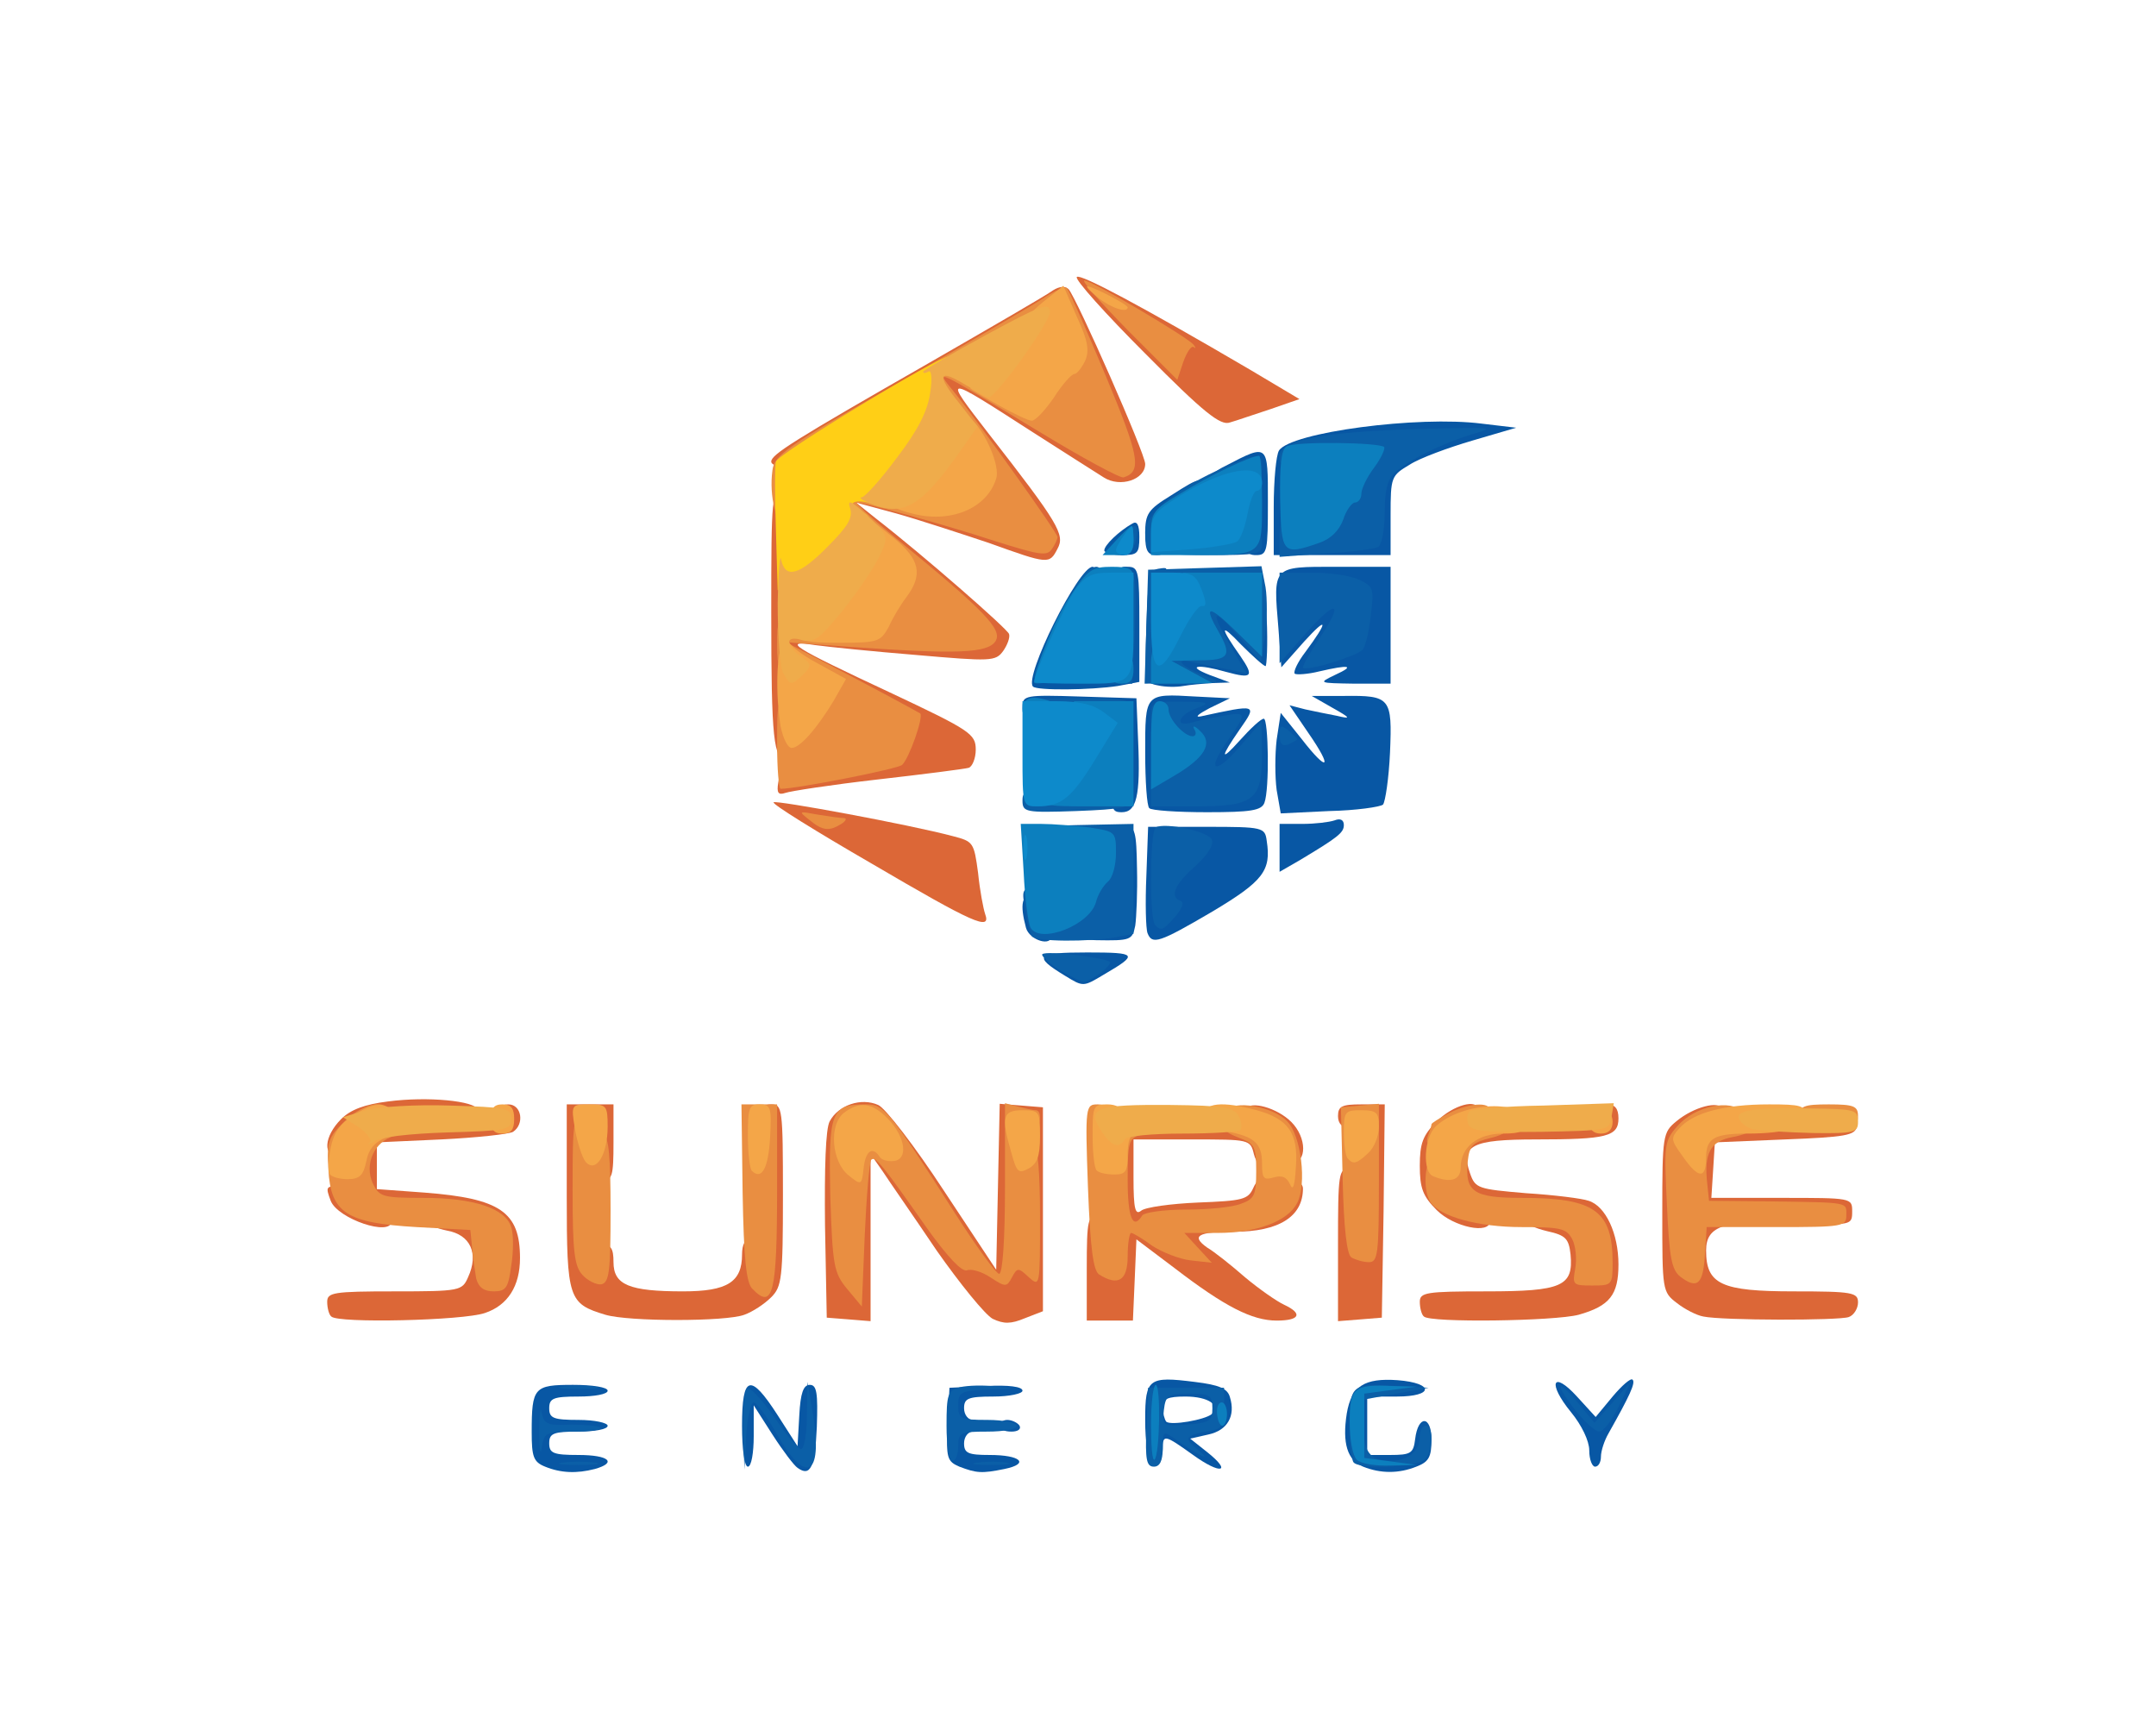 <svg width="369" height="293" viewBox="0 0 369 293" fill="none" xmlns="http://www.w3.org/2000/svg">
<path d="M93.3 251C91.3 250.2 91 249.3 91 245.1C91 237.4 91.4 237 98.1 237C101.4 237 104 237.4 104 238C104 238.6 101.8 239 99 239C94.7 239 94 239.3 94 241C94 242.7 94.7 243 99 243C101.8 243 104 243.5 104 244C104 244.6 101.8 245 99 245C94.7 245 94 245.3 94 247C94 248.7 94.7 249 99 249C104.2 249 105.7 250.3 101.8 251.4C98.7 252.2 96 252.1 93.3 251Z" fill="#0857A4"/>
<path d="M136.5 251.2C135.9 250.8 134 248.3 132.2 245.5L129 240.5V245.8C129 248.6 128.6 251 128 251C127.4 251 127 248 127 244C127 235.3 128.4 234.9 133.1 242.2L136.5 247.5L136.8 242.2C137 238.4 137.5 237 138.6 237C139.8 237 140 238.4 139.8 244.2C139.5 251.1 138.7 252.8 136.5 251.2Z" fill="#0857A4"/>
<path d="M164.2 251C162.1 250.1 161.9 249.5 162.2 243.8L162.5 237.5L168.8 237.2C172.6 237 175 237.3 175 238C175 238.5 172.8 239 170 239C165.7 239 165 239.3 165 241C165 242.1 165.7 243 166.5 243C167.3 243 168 243.5 168 244C168 244.6 167.3 245 166.5 245C165.7 245 165 245.9 165 247C165 248.7 165.7 249 169.4 249C174.7 249 176.3 250.5 171.9 251.4C168 252.2 167.1 252.1 164.2 251Z" fill="#0857A4"/>
<path d="M204.2 249C199.3 245.5 199 245.4 199 248C199 249.3 198.5 249.8 197.5 249.4C196.4 248.9 196 247.2 196 242.9C196 235.9 196.6 235.5 204.5 236.5C208.6 237 210.1 237.6 210.5 239.1C211.5 242.3 210.1 244.8 206.8 245.5L203.7 246.2L206.6 248.5C211 252 208.9 252.4 204.2 249ZM207.4 242C209 240.5 206.8 239 202.9 239C199.8 239 199 239.4 199 240.8C199 241.8 199.3 242.9 199.6 243.3C200.4 244 206.2 243 207.4 242Z" fill="#0857A4"/>
<path d="M233.3 251C230.6 249.9 229.7 247 230.5 241.9C231.3 237.2 233.5 235.8 239.2 236.2C245.5 236.7 245.4 239 239.1 239H234V244V249H237.9C241.5 249 241.9 248.7 242.2 246.3C242.7 242.1 245 242.2 245 246.4C245 249.4 244.5 250.2 242.4 251C239.4 252.2 236.3 252.2 233.3 251Z" fill="#0857A4"/>
<path d="M272 248.2C272 246.6 270.7 243.9 268.9 241.7C264.8 236.7 265.7 234.4 269.9 239L273.1 242.5L276 239C277.6 237.1 279.1 235.8 279.4 236.1C280 236.6 278.9 238.9 275.3 245.3C274.6 246.5 274 248.3 274 249.3C274 250.2 273.6 251 273 251C272.5 251 272 249.8 272 248.2Z" fill="#0857A4"/>
<path d="M171 244C171 243.5 171.6 243 172.4 243C173.2 243 174.2 243.5 174.5 244C174.8 244.6 174.2 245 173.1 245C171.9 245 171 244.6 171 244Z" fill="#0857A4"/>
<path d="M182.3 167C176.7 163.6 177.3 163 186.1 163C194.7 163 194.9 163.3 188.9 166.8C185.4 168.9 185.4 168.9 182.3 167Z" fill="#0857A4"/>
<path d="M175.6 158.8C174.5 154.7 174.9 153 176.9 153C178.5 153 180 156.3 180 160.1C180 162.1 176.2 160.9 175.6 158.8Z" fill="#0857A4"/>
<path d="M184.3 160.3C185.8 160.1 187 159.2 187 158.4C187 157.6 187.9 157 189.1 157C191 157 191.1 156.5 190.8 149C190.5 141.4 190.6 140.9 192.5 141.2C194.3 141.5 194.5 142.3 194.6 148.7C194.7 152.6 194.5 157 194.3 158.4C193.8 160.9 193.5 161 187.6 160.9C184.3 160.8 182.7 160.5 184.3 160.3Z" fill="#0857A4"/>
<path d="M196.4 159.7C196.1 158.9 196 154.5 196.2 149.9L196.5 141.5H206.5C216.2 141.5 216.5 141.6 216.8 143.9C217.6 149 216.2 150.8 207.5 156C198.3 161.4 197.2 161.7 196.4 159.7Z" fill="#0857A4"/>
<path d="M219 145.1V141H222.9C225.1 141 227.5 140.7 228.4 140.4C229.4 140 230 140.3 230 141.2C230 142.5 229 143.3 222.3 147.3L219 149.2V145.1Z" fill="#0857A4"/>
<path d="M190.7 132.6C191 129.1 191 125 190.6 123.6C190 121.2 189.6 121 184.5 121C181.5 121 179 121.5 179 122C179 122.6 178.1 123 177 123C175.7 123 175 122.3 175 121C175 119 175.5 118.9 184.8 119.2L194.5 119.5L194.8 127C195.2 136.3 194.5 139 192 139C190.2 139 190.1 138.5 190.7 132.6Z" fill="#0857A4"/>
<path d="M196.7 138.3C196.3 138 196 133.7 196 128.8C196 118.6 195.9 118.7 204.6 119.2L210.5 119.5L207 121.2C205.1 122.2 204.4 122.8 205.5 122.6C215.2 120.5 215.2 120.5 212.2 124.8C208.8 129.7 208.8 130.5 212.2 126.7C214 124.7 215.8 123 216.3 123C217.1 123 217.3 135.1 216.4 137.4C215.9 138.7 214.1 139 206.6 139C201.5 139 197 138.7 196.7 138.3ZM205 131C205 127.4 204.8 127 202.5 127C200.3 127 200 127.4 200 131C200 134.6 200.3 135 202.5 135C204.8 135 205 134.6 205 131Z" fill="#0857A4"/>
<path d="M218.5 135.2C218.2 133 218.2 129.1 218.5 126.6L219.2 122L222.8 126.5C227.3 132.3 228.2 131.6 223.9 125.4L220.7 120.7L223.4 121.4C224.8 121.7 227.2 122.2 228.8 122.5C231.3 123.1 231.2 122.9 228 121.1L224.5 119.1H230C238 119 238.3 119.4 237.9 128.8C237.7 133.2 237.1 137.2 236.7 137.7C236.2 138.1 232.1 138.7 227.5 138.8L219.2 139.2L218.5 135.2Z" fill="#0857A4"/>
<path d="M176.8 117.5C175.2 115.9 184.6 97 187 97C187.5 97 188 98.4 188 100C188 101.7 187.6 103 187 103C186.5 103 186 103.7 186 104.5C186 105.3 185.3 106 184.5 106C183.7 106 183 106.8 183 107.8C183 108.7 182.7 110.5 182.4 111.8C181.8 113.8 182.1 114 186.4 114H191V105.5C191 97.7 191.2 97 193 97C194.9 97 195 97.7 195 106.9V116.7L191.3 117.4C186.7 118.1 177.5 118.2 176.8 117.5Z" fill="#0857A4"/>
<path d="M198.2 117.3C196 116.9 195.9 116.6 196.2 107.2C196.5 98.4 196.7 97.5 198.5 97.3C199.6 97.1 199.9 97.3 199.3 97.6C198.4 98 198 100.7 198.1 106.3C198.2 110.8 198.5 113.5 198.7 112.3C199 110.5 199.8 110 202.1 110C204.8 110 205 109.8 205 106C205 102.2 205.1 102 208.2 102C209.9 102 212.2 102.7 213.2 103.7C214.3 104.6 215 104.8 215 104.2C215 103.5 214.6 103 214 103C213.5 103 213 101.6 213 99.9C213 97.5 213.4 96.9 214.8 97.2C216.2 97.5 216.5 98.8 216.8 105.8C217 110.3 216.8 114 216.6 114C216.3 114 214.4 112.3 212.4 110.3C208.8 106.5 208.7 107.2 212.3 112.3C214.7 115.8 214.3 116.2 209.9 115C205 113.6 202.9 113.9 207 115.5L210.5 116.8L207.5 116.9C205.9 117 203.6 117.2 202.5 117.4C201.4 117.6 199.5 117.6 198.2 117.3Z" fill="#0857A4"/>
<path d="M228.5 115.5C232 113.9 231 113.7 225.8 114.9C223.8 115.4 221.9 115.5 221.6 115.3C221.3 115 222.1 113.3 223.4 111.6C227.4 106.2 227.3 105.3 223.2 109.8L219.3 114.2L218.8 107.5C217.9 96.8 217.7 97 228.6 97H238V107V117H231.8C225.6 116.9 225.6 116.9 228.5 115.5Z" fill="#0857A4"/>
<path d="M189 94.2C189 93.3 191.5 90.9 193.8 89.6C194.6 89.1 195 89.8 195 91.9C195 94.7 194.7 95 192 95C190.4 95 189 94.6 189 94.2Z" fill="#0857A4"/>
<path d="M196 91.3C196 87.9 196.5 87.2 200.4 84.8C205.7 81.4 206 81.4 206 84.5C206 85.9 205.6 87 205 87C203.3 87 200 90.9 200 93C200 94.3 199.3 95 198 95C196.4 95 196 94.3 196 91.3Z" fill="#0857A4"/>
<path d="M213 89V83H210C206.3 83 206.1 81.5 209.8 79.7C217.1 75.9 217 75.9 217 85.9C217 94.3 216.9 95 215 95C213.2 95 213 94.3 213 89Z" fill="#0857A4"/>
<path d="M218 86.8C218 82.2 218.4 77.9 218.9 77.1C220.9 74 242.7 71.1 253.6 72.5L259.5 73.2L252 75.4C247.9 76.6 243 78.4 241.3 79.5C238.1 81.4 238 81.6 238 88.2V95H228H218V86.8ZM227 92.6C227 91.7 228.2 91 230.3 90.8C233.5 90.5 233.5 90.4 233.8 84.8C234 81.6 234.5 79 235 79C235.6 79 236 78.6 236 78C236 76.7 233.3 76.7 227 78.1L222 79.2V86.6C222 93.8 222.1 94 224.5 94C226 94 227 93.4 227 92.6Z" fill="#0857A4"/>
<path d="M96.3 250.3C97.8 250.1 100.2 250.1 101.8 250.3C103.3 250.5 102 250.7 99 250.7C96 250.7 94.7 250.5 96.3 250.3Z" fill="#0B5FA7"/>
<path d="M127.2 244.8C127.1 241.1 127.4 237.9 127.9 237.6C128.3 237.3 130.4 239.5 132.5 242.5C134.5 245.5 136.6 248 137.1 248C137.6 248 138.1 245.4 138.1 242.3L138.2 236.5L139.2 242.4C140.8 252.7 137.9 254.1 133 245.5C131.3 242.5 129.5 240 129 240C128.5 240 127.9 242.6 127.7 245.8L127.4 251.5L127.2 244.8Z" fill="#0B5FA7"/>
<path d="M167.3 250.3C168.8 250.1 171 250.1 172.3 250.3C173.5 250.5 172.3 250.7 169.5 250.7C166.8 250.7 165.7 250.5 167.3 250.3Z" fill="#0B5FA7"/>
<path d="M196.2 244.3L196.5 237.5H203H209.5V241C209.5 243.7 209.1 244.5 207.5 244.8C202.8 245.6 202.4 246 205 248.1C207.8 250.4 205 249 201.3 246.4C199.1 244.8 199 244.8 199 247.9C199 250 198.5 251 197.5 251C196.2 251 196 249.8 196.2 244.3ZM207.5 241C207.5 238.8 207.1 238.5 203.5 238.5C199.9 238.5 199.5 238.8 199.2 241.3C198.9 244 199 244.1 203.2 243.8C207 243.5 207.5 243.2 207.5 241Z" fill="#0B5FA7"/>
<path d="M231.7 250.3C231.3 250 231 247 231 243.8C231 237 231.3 236.7 239.1 237.2L244.5 237.5L239 238.5L233.5 239.5L233.4 243.5C233.2 248.3 234.4 250 237.9 250C241 250 243 248.4 243 245.8C243 244.8 243.5 244 244 244C245.4 244 245.3 248.3 243.8 249.8C242.5 251.1 232.8 251.5 231.7 250.3Z" fill="#0B5FA7"/>
<path d="M92.3 245C92.3 242 92.5 240.5 92.7 241.8C93.1 243.7 93.7 244 97.6 243.8C100 243.8 102.3 244 102.7 244.3C103 244.7 101 245 98.2 245C93.4 245 93.1 245.2 92.7 247.8C92.5 249.3 92.3 248 92.3 245Z" fill="#0B5FA7"/>
<path d="M162 244C162 238.6 162.2 238 164.3 237.4C165.6 237.1 168.4 237 170.6 237.3C174 237.6 173.8 237.7 169.3 237.8C164.4 238 164 238.2 164 240.5C164 242.8 164.3 243 169 243C171.8 243 174 243.5 174 244C174 244.6 171.8 245 169 245C164.3 245 164 245.2 164 247.5C164 248.9 163.6 250 163 250C162.4 250 162 247.3 162 244Z" fill="#0B5FA7"/>
<path d="M269.8 241.6C266.1 236.9 266.3 235.6 270 240L272.9 243.5L276 240L279.1 236.5L277 240.8C275.9 243.1 274.4 245 273.7 245C273.1 245 271.3 243.4 269.8 241.6Z" fill="#0B5FA7"/>
<path d="M96.3 237.3C97.8 237.1 100.2 237.1 101.8 237.3C103.3 237.5 102 237.7 99 237.7C96 237.7 94.7 237.5 96.3 237.3Z" fill="#0B5FA7"/>
<path d="M181.2 165.9C179.4 164.7 178.1 163.5 178.4 163.3C179.1 162.6 190 164 190 164.7C190 165.5 186.7 167.9 185.5 168C185 168 183 167 181.2 165.9Z" fill="#0B5FA7"/>
<path d="M176.6 160.2C176.4 159.8 175.9 157.8 175.5 155.7C174.8 152.4 175 152 176.9 152C178.3 152 179 152.6 179 154C179 155.7 179.3 155.8 181.5 154.8C182.9 154.2 184.3 152.6 184.6 151.4C184.9 150.1 185.8 148.6 186.6 147.9C188.8 146.1 188.2 145 185 145C183.1 145 182 144.5 182 143.6C182 142.6 180.7 142 178.3 141.7C176.2 141.5 178.9 141.3 184.3 141.2L194 141V150.4V159.8L190.9 160.4C186.5 161.2 177.2 161.2 176.6 160.2Z" fill="#0B5FA7"/>
<path d="M197.7 158.3C196.7 157.4 196.8 142.2 197.8 141.6C199.4 140.7 206.9 142.3 207.4 143.7C207.8 144.6 206.6 146.4 204.5 148.3C201 151.4 200.1 153.5 202.1 154.2C202.7 154.4 202.3 155.5 201.2 156.8C199.1 159.2 198.7 159.4 197.7 158.3Z" fill="#0B5FA7"/>
<path d="M175 137C175 135.1 175.6 135 184.6 135C193.2 135 194.1 135.2 193.8 136.8C193.5 138.2 192.1 138.5 184.2 138.8C175.5 139.1 175 139 175 137Z" fill="#0B5FA7"/>
<path d="M197 134C197 131.3 197.5 129.7 198.5 129.4C199.8 128.9 199.8 128.6 198.5 127.3C197.7 126.5 197 124.5 197 122.9C197 120.1 197.1 120 202.3 120.1C207 120.1 207.2 120.3 204.8 121.2C201.8 122.3 200.9 124.4 203.8 123.7C204.7 123.4 207.2 122.9 209.3 122.5C213.5 121.8 213.5 121.9 209.8 127.2C206.5 132 208 132.6 212 128L215.9 123.5L216 129.1C216 136.9 214.6 138 204.7 138H197V134Z" fill="#0B5FA7"/>
<path d="M219 125.8C219 124.1 219.2 124 220.5 125C221.3 125.7 222 126.4 222 126.5C222 126.7 221.3 127 220.5 127.4C219.5 127.8 219 127.3 219 125.8Z" fill="#0B5FA7"/>
<path d="M175.2 121.3C175.5 119.7 176.7 119.5 184.5 119.5C192.3 119.5 193.5 119.7 193.8 121.3C194.1 122.8 193.1 123 184.5 123C175.9 123 174.9 122.8 175.2 121.3Z" fill="#0B5FA7"/>
<path d="M177 115.9C177 114.2 179 111 180 111C180.6 111 181 112.1 181 113.5C181 115.9 181.3 116 187 116H193V110.5C193 107.5 192.6 105 192 105C191.5 105 191 103.2 191 101C191 98.3 191.4 97 192.4 97C194.3 97 194.6 99.1 194.2 108.8L193.8 117H185.4C180.1 117 177 116.6 177 115.9Z" fill="#0B5FA7"/>
<path d="M196.2 107.3L196.5 97.5L206.2 97.2L215.9 96.9L216.6 100.5C216.9 102.4 216.9 106.1 216.5 108.7L215.8 113.3L212 108.9C207.4 103.7 207 104.4 210.7 110.7L213.3 115.2L209.9 114.5C208 114.1 205.4 113.6 204 113.3C200.7 112.5 202.3 114.2 206.3 115.7C209.3 116.8 209.1 116.9 202.7 116.9L195.9 117L196.2 107.3ZM204.2 105.5C203.9 101.9 203.4 101 201.9 101C200.3 101 200 101.7 200 105.5C200 109.5 200.2 110 202.3 110C204.3 110 204.5 109.6 204.2 105.5ZM212.6 101.2C211.4 100.1 210.8 101.9 211.6 104.2L212.4 106.5L212.8 104.2C213 102.9 212.9 101.6 212.6 101.2Z" fill="#0B5FA7"/>
<path d="M223 114.2C223 113.8 224.3 111.5 226 109C230.1 102.8 228.7 102.5 223.4 108.5L219 113.5V105.8V98H224.5C227.5 98 231.1 98.5 232.6 99.2C235.1 100.4 235.2 100.7 234.6 105.4C234.3 108.1 233.7 110.7 233.2 111.2C232 112.4 223 115.1 223 114.2Z" fill="#0B5FA7"/>
<path d="M184.6 99.5C185.5 98.1 186.9 97 187.6 97C188.4 97 189 98 189 99.5C189 101.6 188.5 102 186 102C183 102 183 102 184.6 99.5Z" fill="#0B5FA7"/>
<path d="M191 93.6C191 92.2 193.8 89.4 194.5 90.2C194.7 90.4 194.7 91.6 194.3 92.8C193.7 95.2 191 95.9 191 93.6Z" fill="#0B5FA7"/>
<path d="M196.7 94.3C196.3 94 196 92.5 196 91C196 88 201.6 83.4 209.5 80C215.3 77.5 216 77.5 216 80C216 81.3 215.3 82 214 82C212.9 82 212 82.4 212 82.9C212 83.4 210.4 84.4 208.5 85.1C206.6 85.8 205 86.8 205 87.2C205 87.6 203.9 88 202.5 88C200.4 88 200 88.5 200 91C200 93.9 200.1 94 205 94C208.8 94 210 93.6 210 92.5C210 91.5 211 91 213 91C215.3 91 216 91.4 216 93C216 94.9 215.3 95 206.7 95C201.5 95 197 94.7 196.7 94.3Z" fill="#0B5FA7"/>
<path d="M219 92.1C219 89.4 219.3 88.9 221.3 89C225.2 89.4 225.8 89.1 226.9 86C227.4 84.4 228.4 83 228.9 83C229.5 83 230 82 230 80.9C230 78.9 229.7 78.8 224.5 79.4C219.5 80 219 79.8 219 78.1C219 75.3 226.4 73.9 243 73.4C255.5 73.1 256.2 73.1 252 74.3C246.8 75.9 241.3 78.6 238.8 80.8C237.5 81.9 237 83.8 237 87.6C237 90.5 236.5 93.2 235.9 93.6C235.3 93.9 231.3 94.5 226.9 94.7L219 95.3V92.1Z" fill="#0B5FA7"/>
<path d="M232.2 249.8C231.5 249.1 231 246.3 231 243.4C231 237.5 231.7 236.9 238.3 237.2L242.5 237.3L238 237.9L233.5 238.5V244V249.5L238 250.1L242.5 250.7L238 250.8C235.4 250.9 232.9 250.5 232.2 249.8Z" fill="#0C7FBE"/>
<path d="M197 243.7C197 240 197.4 237 197.8 237C198.7 237 198.5 248.9 197.6 249.8C197.2 250.1 197 247.3 197 243.7Z" fill="#0C7FBE"/>
<path d="M208.3 242C208.2 240.9 208.5 240 209.1 240C209.6 240 210 240.9 210 242C210 243.1 209.6 244 209.2 244C208.8 244 208.4 243.1 208.3 242Z" fill="#0C7FBE"/>
<path d="M176.4 158.8C176 158.1 175.4 153.8 175.2 149.3L174.7 141H178.2C180.2 141 183.8 141.3 186.4 141.6C190.9 142.3 191 142.3 191 146C191 148.1 190.4 150.3 189.6 150.9C188.8 151.6 187.9 153.1 187.6 154.3C186.6 158.3 178.1 161.6 176.4 158.8Z" fill="#0C7FBE"/>
<path d="M178 136C178 134.9 178.4 134 179 134C179.5 134 181.1 132.2 182.5 130C184.3 127.1 184.8 125.3 184.4 123L183.8 120H188.9H194V129V138H186C178.7 138 178 137.8 178 136Z" fill="#0C7FBE"/>
<path d="M197 127.5C197 121.5 197.3 120 198.5 120C199.3 120 200 120.6 200 121.4C200 123.1 202.7 126 204.1 126C204.7 126 204.8 125.4 204.4 124.8C204 124.1 204.5 124.2 205.4 125.1C207.7 127.2 206.2 129.7 200.9 132.8L197 135.1V127.5Z" fill="#0C7FBE"/>
<path d="M175 121.6C175 119.6 176.2 119 178.8 119.7C182.1 120.5 181.5 123 178 123C176.1 123 175 122.5 175 121.6Z" fill="#0C7FBE"/>
<path d="M177 116.8C177.1 114.3 180.8 105.4 183.3 101.8C186.2 97.5 186.9 97 190.3 97C193.3 97 194 97.4 194 99C194 100.6 193.3 101 190.5 101C187.7 101 187 101.4 187 102.9C187 104 186.6 105 186.1 105.2C185.7 105.4 184.4 108 183.3 111C181.8 115 180.7 116.6 179.1 116.8C178 117 177 117 177 116.8Z" fill="#0C7FBE"/>
<path d="M190 114.5C190 112.7 190.5 112 192 112C193.5 112 194 112.7 194 114.5C194 116.3 193.5 117 192 117C190.5 117 190 116.3 190 114.5Z" fill="#0C7FBE"/>
<path d="M197 113.3C197 111.3 198.2 107.1 199.8 103.9L202.5 98H209.3H216V105.2V112.4L211.5 108C206.9 103.5 205.9 103.5 208.5 108C210.9 112.2 210.4 113 205.3 113L200.5 113.1L204 115L207.5 116.9L202.3 117H197V113.3Z" fill="#0C7FBE"/>
<path d="M191 92.5C192.3 91.1 193.5 90 193.7 90C193.9 90 194 91.1 194 92.5C194 94.5 193.5 95 191.3 95H188.7L191 92.5Z" fill="#0C7FBE"/>
<path d="M197 91.2C197 87.7 197.4 87.2 202.3 84.3C207 81.4 214.1 78 215.5 78C215.8 78 216 81.5 216 85.9C216 95.1 216.2 95 204.3 95H197V91.2ZM208.1 90C209.1 89.4 210 88.1 210 87.1C210 85.4 209.7 85.3 207 86.3C205.4 86.9 204 87.8 204 88.2C204 88.6 203.3 89 202.5 89C201.7 89 201 89.5 201 90C201 91.3 205.6 91.3 208.1 90Z" fill="#0C7FBE"/>
<path d="M219.1 85.6C219 79.6 219.3 76.9 220.2 76.4C221.6 75.5 236 75.7 236.9 76.5C237.1 76.8 236.4 78.4 235.2 80C234 81.6 233 83.6 233 84.5C233 85.3 232.5 86 231.9 86C231.4 86 230.4 87.3 229.9 88.9C229.2 90.8 227.8 92.2 225.8 92.9C219.5 95.1 219.3 94.8 219.1 85.6Z" fill="#0C7FBE"/>
<path d="M175.2 145C175.2 143.1 175.4 142.3 175.7 143.3C175.9 144.2 175.9 145.8 175.7 146.8C175.4 147.7 175.2 146.9 175.2 145Z" fill="#0D8ACB"/>
<path d="M175 129V120H180.8C184.8 120 187.2 120.6 188.9 121.9L191.3 123.7L187.5 129.9C183.4 136.6 181.6 138 177.6 138C175 138 175 138 175 129Z" fill="#0D8ACB"/>
<path d="M177 116.7C177 115.3 182.3 103.4 184 101C185.8 98.5 186.8 98 190.1 98H194V105.9C194 117.2 194.2 117 184.9 117C180.6 117 177 116.9 177 116.7Z" fill="#0D8ACB"/>
<path d="M197 106V98H200.8C204.1 98 204.7 98.4 205.7 101C206.5 103.1 206.5 103.9 205.7 103.7C205.1 103.6 203.5 105.9 202.1 108.7C198.3 116.4 197 115.6 197 106Z" fill="#0D8ACB"/>
<path d="M191 94.2C191 93.7 191.7 92.5 192.5 91.4C193.9 89.6 193.9 89.6 194 92.3C194 94 193.5 95 192.5 95C191.7 95 191 94.6 191 94.2Z" fill="#0D8ACB"/>
<path d="M197 91.2C197 88.4 197.7 87.5 201.7 85C209.3 80.2 216 79 216 82.6C216 83.4 215.6 84 215.1 84C214.6 84 213.9 85.8 213.5 88C213.1 90.2 212.3 92.3 211.7 92.7C211 93.1 207.5 93.7 203.8 94L197 94.5V91.2Z" fill="#0D8ACB"/>
<path d="M169.9 225.7C168.6 225 164.3 219.7 160.3 214C156.4 208.2 152.2 202.2 151.1 200.5L149 197.5V211.8V226.1L145.3 225.8L141.5 225.5L141.2 209.7C141.1 199.8 141.3 193.2 142 191.9C143.5 189.1 147.4 187.8 150.3 189.1C151.5 189.6 156.6 196.2 161.5 203.7L170.5 217.3L170.8 203.1L171.1 188.9L174.8 189.2L178.5 189.5V206.9V224.4L175.4 225.6C173 226.6 171.8 226.6 169.9 225.7ZM147 197C147 196.5 147.9 196 149 196C151.3 196 151.5 195.4 149.8 193.6C147.9 191.6 145 192.9 145 195.6C145 196.9 145.5 198 146 198C146.6 198 147 197.6 147 197Z" fill="#DC6737"/>
<path d="M56.7 225.3C56.3 225 56 223.8 56 222.8C56 221.2 57 221 67.5 221C78.7 221 79.1 220.9 80.1 218.6C82 214.5 80.5 211.3 76.5 210.6C74.6 210.2 73 209.5 73 209C73 208.4 71.7 208 70 208C68.4 208 67 208.5 67 209C67 211.7 57.8 208.6 56.6 205.5C55.7 203.1 55.8 203 58 203C59.5 203 60 202.3 60 200.5C60 198.7 59.5 198 58 198C55.2 198 55.4 194.5 58.4 191.5C60 189.9 62.4 189 66.4 188.5C73.2 187.6 81.3 188.4 81.8 189.9C82.3 191.3 85 191.4 85 190C85 189.5 85.9 189 87 189C89.3 189 89.8 192.4 87.8 193.7C87.1 194.1 81.6 194.7 75.5 195L64.5 195.5V199.5V203.5L72.7 204.1C85.6 205.1 89 207.4 89 215.3C89 220.1 86.9 223.4 83 224.7C79.3 226 57.8 226.5 56.7 225.3Z" fill="#DC6737"/>
<path d="M103.6 225C97.3 223.1 97 222.3 97 204.8V189H101H105V195.5C105 201.3 104.8 202 103 202C101.2 202 101 202.7 101 207.5C101 212.3 101.2 213 103 213C104.6 213 105 213.7 105 216C105 219.9 107.7 221 116.9 221C124.5 221 127 219.4 127 214.7C127 213 127.5 212 128.5 212C129.7 212 130 210.1 130 200.5C130 189.7 130.1 189 132 189C133.9 189 134 189.7 134 204.5C134 218.8 133.8 220.2 132 222C130.8 223.2 128.8 224.5 127.4 225C124.3 226.2 107.6 226.2 103.6 225Z" fill="#DC6737"/>
<path d="M186 217C186 208.7 186.2 208 188 208C189.7 208 189.9 207.2 190.2 199.8L190.5 191.5L201.5 191.2C208.1 191 212.7 190.5 213.1 189.8C214 188.3 218.6 189.6 221 192C223.7 194.7 223.7 199 221.1 199C220 199 218.9 198.2 218.7 197.3C218.3 195.9 218.2 196.1 218.1 197.8C218 200.8 215.4 200.6 214.6 197.5C214 195 213.8 195 204 195H194V201.6C194 206.9 194.3 208 195.3 207.2C196 206.6 200.4 206 205 205.8C212.7 205.5 213.6 205.3 214.5 203.3C215.7 200.6 218 200.3 218.1 202.8C218.1 203.8 218.4 204 218.7 203.3C219.4 201.5 223 201.7 223 203.4C223 208.2 218.9 210.8 211.2 210.8C205 210.8 203.8 211.5 206.6 213.5C207.8 214.2 210.7 216.5 213.1 218.6C215.5 220.6 218.5 222.7 219.8 223.3C223 224.8 222.5 226 218.5 226C214.3 226 209.6 223.6 201 217L194.5 212.1L194.2 219.1L193.9 226H190H186V217Z" fill="#DC6737"/>
<path d="M229 213.1C229 200.7 229.1 200 231 200C232.6 200 233 199.3 233 196.5C233 193.7 232.6 193 231 193C229.7 193 229 192.3 229 191C229 189.3 229.7 189 233 189H237L236.8 207.3L236.5 225.5L232.8 225.8L229 226.1V213.1Z" fill="#DC6737"/>
<path d="M243.7 225.3C243.3 225 243 223.8 243 222.8C243 221.2 244 221 254.4 221C267.4 221 269.3 220.1 268.8 214.7C268.5 212 268 211.4 264.8 210.7C262.7 210.2 261 209.4 261 208.9C261 208.4 259.7 208 258 208C256.4 208 255 208.5 255 209C255 211.3 248.8 210 245.9 207.1C243.5 204.7 243 203.3 243 199.5C243 195.7 243.5 194.3 245.9 191.9C248.7 189.1 253 187.9 253 190C253 190.6 257 191 263 191C269 191 273 190.6 273 190C273 189.5 273.9 189 275 189C276.4 189 277 189.7 277 191.4C277 194.5 275 195 262.9 195C251.9 195 249.9 196 251.6 200.8C252.5 203.4 253 203.5 261.2 204.2C266 204.5 270.8 205.1 271.9 205.5C274.8 206.4 277 211.1 277 216.4C277 221.6 275.5 223.5 270.2 225C266.1 226.1 244.7 226.4 243.7 225.3Z" fill="#DC6737"/>
<path d="M291.5 225.3C290.4 225.1 288.4 224.1 287 223C284.5 221.1 284.5 220.8 284.5 207.5C284.5 194.3 284.6 193.8 286.9 191.9C289.9 189.4 294.3 188.3 294.8 189.8C295 190.6 298.8 191 306.7 191C317.1 191 318.1 191.2 317.8 192.8C317.5 194.3 315.9 194.6 305.5 195L293.5 195.5L293.2 200.3L292.9 205H304.9C316.9 205 317 205 317 207.3C317 209.7 316.9 209.7 307.3 209.3C295.2 208.7 292 209.7 292 214C292 219.8 294.6 221 307 221C317.1 221 318 221.2 318 222.9C318 223.9 317.3 225.1 316.4 225.4C314.7 226 294.8 226 291.5 225.3ZM288.7 200.8C288.5 199 288.3 200.2 288.3 203.5C288.3 206.8 288.5 208.3 288.7 206.8C288.9 205.3 288.9 202.6 288.7 200.8Z" fill="#DC6737"/>
<path d="M149.2 147.8C139.7 142.3 132.1 137.6 132.4 137.3C132.8 136.9 155.6 141.1 163.1 143.1C166.6 144 166.7 144.2 167.4 149.4C167.7 152.4 168.3 155.5 168.6 156.4C169.7 159.4 166.6 158 149.2 147.8Z" fill="#DC6737"/>
<path d="M133.2 133.9C133.5 131.8 134.3 131.4 142 130.2C155.8 127.9 156.4 125.8 145 120C140.6 117.8 136.8 116 136.5 116C136.2 116 136 119.2 136 123C136 128.3 135.7 130 134.6 130C132.4 130 132 126.6 132 104.8C132 84.7 132.1 84 134 84C135.9 84 136 84.7 136 95.4V106.7L146.3 107.4C151.9 107.8 158.8 108.3 161.5 108.6L166.5 109.2L161.8 105C159.1 102.7 157 100.2 157 99.5C157 98.7 156 98 154.8 97.8C153.5 97.6 152.1 96.5 151.5 95.3C151 94 149.7 93 148.7 93C147.7 93 146.7 92.3 146.4 91.5C146 90.7 145.2 90 144.4 90C143.5 90 143 88.8 143 86.4V82.7L148.8 83.3C153.7 83.8 167.4 87.3 173.5 89.6C175 90.2 174.6 89.2 171.7 85.3C169.7 82.5 168 79.8 168 79.2C168 78.7 167.3 78 166.5 77.6C165.7 77.3 165 76.2 165 75.1C165 74.1 164.1 73 163 72.7C161.9 72.4 160.7 71.4 160.3 70.3C159.9 69.3 159 67.9 158.3 67.2C157.2 66.1 157 66.1 157 67.3C157 68.9 154.9 70 151.9 70C150.9 70 150 70.6 150 71.4C150 72.9 147.9 74 144.9 74C143.9 74 143 74.7 143 75.5C143 76.4 142.1 77 140.5 77C138.9 77 138 77.6 138 78.5C138 79.5 137 80 135 80C133.4 80 132 79.6 132 79C132 77.8 135.6 75.5 159.2 62C169.8 55.9 179.3 50.4 180.2 49.7C181.3 49 182.3 48.9 182.9 49.5C184.3 51.1 196 77.6 196 79.4C196 82.1 191.7 83.5 188.9 81.7C187.6 80.9 182 77.3 176.5 73.8C161.3 64 161.3 64 169.2 74.2C181.2 89.6 182.3 91.5 181 93.9C179.6 96.6 179.5 96.6 169.2 92.9C164.4 91.3 157.4 89 153.5 87.9L146.5 86L150 88.8C158 95 172.4 107.6 172.7 108.5C172.9 109.1 172.4 110.4 171.7 111.4C170.4 113.2 169.6 113.2 156.9 112.1C149.5 111.5 141.7 110.7 139.5 110.4C133.7 109.5 135.6 110.7 152.3 118.5C166.1 125 167 125.6 167 128.3C167 129.8 166.4 131.2 165.8 131.4C165.1 131.6 158.1 132.5 150.2 133.4C142.3 134.3 135.2 135.4 134.4 135.7C133.2 136.1 132.9 135.7 133.2 133.9ZM185.5 65.4C183 59.5 181 54.5 181 54.3C181 54 180.3 54.6 179.4 55.4C178.6 56.3 176.8 57 175.4 57C174 57 173 57.6 173 58.4C173 60 170.9 61 167.2 61C164.7 61.1 164.6 61.1 166.5 62.2C167.6 62.8 168.7 63.6 169 63.9C169.3 64.2 171.2 65.4 173.3 66.4C175.3 67.5 177 68.7 177 69.2C177 69.6 177.6 70 178.3 70C178.9 70 181.5 71.4 184 73C186.5 74.6 188.8 75.9 189.2 75.9C189.6 76 187.9 71.2 185.5 65.4Z" fill="#DC6737"/>
<path d="M196 60.5C189.2 53.7 183.9 47.8 184.3 47.4C184.9 46.8 195.4 52.4 214 63.3L222.4 68.3L217.5 70C214.7 70.9 211.6 72 210.5 72.3C208.9 72.9 206 70.6 196 60.5Z" fill="#DC6737"/>
<path d="M145 220.6C142.7 217.8 142.5 216.7 142.1 204.6C141.8 190.3 142.2 189 148.2 189C151.3 189 152.1 189.9 163.3 207.4C167 213.2 170.5 218 171 218C171.6 218 172 212.2 172 203.4V188.8L174.3 189.4C175.5 189.7 176.8 190 177.3 190C178.4 190 178.1 193 177 193C176.5 193 176 193.7 176 194.5C176 195.3 176.5 196 177 196C177.6 196 178 200.7 178 208.2C178 220.1 178 220.3 176.1 218.6C174.3 216.9 174.1 216.9 173.2 218.6C172.3 220.3 172.1 220.3 169.5 218.6C168 217.6 166.2 217.1 165.5 217.4C164.6 217.7 162.2 215.1 158.8 210.4C150.8 199 149.8 197.8 149.1 198.5C148.8 198.9 148.3 204.7 148 211.4L147.5 223.6L145 220.6Z" fill="#E98E41"/>
<path d="M128.8 220.6C127.7 219.6 127.3 215.4 127.1 204.1L126.9 189H129.9H133V203.3C133 221.4 132.3 224.2 128.8 220.6Z" fill="#E98E41"/>
<path d="M81.5 218.8C81.3 217.5 80.9 215.2 80.8 213.5L80.5 210.5L71.3 210C59.3 209.3 56.6 207.6 56.2 200.1C55.9 195.5 56.2 194.6 58.9 192C61.7 189.1 66 187.9 66 190C66 190.6 66.9 191 68 191C70.9 191 70.5 193.7 67.5 194.4C64.1 195.3 62.3 199.2 63.8 202.5C64.9 204.8 65.4 205 72.5 205C81.1 205 86.5 206.8 87.5 210C87.9 211.2 87.9 214.2 87.5 216.6C87 220.4 86.6 221 84.5 221C82.8 221 81.9 220.3 81.5 218.8Z" fill="#E98E41"/>
<path d="M99.7 218.2C98.3 216.7 98 214.2 98 203.7C98 191.7 98.1 191 100 191C101.1 191 102 191.6 102 192.4C102 193.2 102.6 194 103.3 194.2C104.2 194.6 104.5 198 104.5 207.1C104.5 217.5 104.3 219.5 102.9 219.8C102.1 219.9 100.6 219.2 99.7 218.2Z" fill="#E98E41"/>
<path d="M269.6 217.1C269.9 215.5 269.7 213.3 269.1 212.1C268.1 210.2 267.1 210 260.4 210C253 210 246.4 208.2 244.8 205.7C243.4 203.5 243.9 198 245.5 198C246.3 198 247 197.6 247 197C247 196.5 246.3 196 245.4 196C244.3 196 244 195.5 244.4 194.4C244.7 193.5 245 192.7 245 192.4C245 192.2 246.3 191.4 248 190.5C251.3 188.8 255 188.5 255 190C255 190.6 255.9 191 257 191C260.5 191 259.2 193.8 255.3 194.7C252 195.5 251.5 196 251.2 198.8C250.7 204 252.2 205 260.5 205C272.9 205 276 207.2 276 216.1C276 219.9 275.9 220 272.5 220C269.2 220 269.1 219.9 269.6 217.1Z" fill="#E98E41"/>
<path d="M287.6 218.5C286.1 217.3 285.7 215.3 285.3 206.3C284.8 195.9 284.8 195.3 287.1 192.7C290.1 189.3 296.1 188 298.4 190.3C300.8 192.7 300.3 193.9 296.5 194.6C292.7 195.3 291.6 197.4 292.2 202.6L292.5 205.5L303 205.6C316.7 205.8 316 205.7 316 208C316 209.9 315.3 210 304.1 210H292.1L291.8 214.7C291.5 219.8 290.5 220.7 287.6 218.5Z" fill="#E98E41"/>
<path d="M188.1 218.1C187.1 217.4 186.6 213.6 186.2 203.1C185.7 189.2 185.8 189 187.9 189C189 189 190 189.5 190 190C190 190.6 191.6 191 193.5 191C197.4 191 198.5 193.4 195 194.3C193.2 194.8 193 195.7 193 201.9C193 208.4 193.9 210.6 195.5 208C195.8 207.5 199.2 207 203 207C206.8 207 211 206.6 212.4 206C214.7 205.2 215 204.5 215 200.4C215 196.2 214.7 195.7 212 194.7C208.9 193.5 208.4 192.5 209.9 190.1C211.1 188.2 217.8 189.3 220.3 191.9C222.7 194.3 223.7 202.7 222 205.9C220.4 209 215.1 211 208.4 211H202.7L205 213.5L207.4 216.1L203.8 215.7C201.9 215.5 198.9 214.3 197.2 213.2C195.6 212 193.9 211 193.6 211C193.3 211 193 212.8 193 215C193 219.1 191.4 220.2 188.1 218.1Z" fill="#E98E41"/>
<path d="M231.3 215.2C230.5 214.7 230 210.2 229.8 202L229.5 189.5L232.8 189.2L236 188.9V202.4C236 214.7 235.8 216 234.3 216C233.3 216 232 215.6 231.3 215.2Z" fill="#E98E41"/>
<path d="M308 191C308 189.3 308.7 189 313 189C317.3 189 318 189.3 318 191C318 192.7 317.3 193 313 193C308.7 193 308 192.7 308 191Z" fill="#E98E41"/>
<path d="M138.5 140.3C136.6 138.8 136.7 138.8 139.9 139.4C141.7 139.7 143.8 140 144.4 140C145 140 144.8 140.5 144 141C141.9 142.3 140.8 142.2 138.5 140.3Z" fill="#E98E41"/>
<path d="M133 127.4C133 119.8 133 119.8 135.4 120.2C137 120.5 138.1 120.2 138.4 119.3C139.2 117.3 139.3 117.4 136 116C133.3 114.9 133 114.3 133 110.4C133 106 133 106 136.5 106C138.9 106 140 106.5 140 107.5C140 108.3 140.5 109 141 109C141.6 109 142 108.6 142 108C142 107.5 143.3 107 144.8 107C146.9 107 148 106.3 149.1 104.3C149.8 102.7 151.3 100.4 152.3 99C154.2 96.5 154.2 96.5 151.8 96C150.6 95.7 149.1 94.4 148.5 93.2C148 92 146.8 91 145.9 91C143.9 91 143 89 143 84.8C143 81.9 143.1 81.8 146.8 82.3C148.8 82.5 153.1 83.3 156.3 84C162 85.3 162.2 85.3 164.7 82.7L167.3 80.1L164.7 76.6C163.2 74.7 162 72.5 162 71.8C162 70.2 157.5 68 154.3 68C152.7 68 152 68.6 152 70C152 71.6 151.3 72 148.5 72C145.7 72 145 72.4 145 74C145 75.5 144.3 76 142.5 76C140.9 76 140 76.6 140 77.5C140 78.3 139.1 79 138 79C136.2 79 136 79.7 136 84.5C136 88.6 135.6 90 134.5 90C132.9 90 131.6 84.9 132.2 80.5C132.5 77.9 134.6 76.4 154 65.4C165.8 58.6 177 52.1 178.8 50.9C180.6 49.7 182.3 49 182.6 49.3C182.9 49.6 185.9 56.3 189.2 64.2C195 78.1 195.5 80.7 192.3 81.7C191.8 81.9 185.3 78.4 177.9 73.9C159.5 62.8 160 63 163.3 67.1C167.6 72.4 181 91.2 181 91.9C181 92.2 180.6 93.2 180 94C179.2 95.2 177.9 95 170.3 92.6C161.8 89.8 148.3 86.1 146.7 86C146.2 86 149.2 88.7 153.2 92C168.5 104.5 171.6 107.7 170.4 109.7C169.1 111.8 163.8 112 145.5 110.7L134.5 109.9L145.8 115.8C151.9 119 157.2 121.9 157.5 122.1C158.1 122.7 155.6 129.8 154.4 130.9C153.7 131.6 136.3 135 133.6 135C133.3 135 133 131.6 133 127.4ZM178.7 63.4C180.9 60.9 181.8 59.1 181.5 57.9C180.8 55.7 180.3 55.6 177 57.5C175.6 58.3 173.5 58.9 172.3 59C170.9 59 170 59.6 170 60.5C170 61.3 169.6 62 169 62C168.5 62 168 62.5 168 63C168 63.6 168.7 64 169.5 64C170.3 64 171 64.7 171 65.5C171 68.3 175.3 67.1 178.7 63.4Z" fill="#E98E41"/>
<path d="M193 56.5C188.4 51.8 185 48 185.6 48C186.8 48 203.1 57.6 204.3 59C204.7 59.6 204.7 59.7 204.3 59.4C203.9 59.1 203.1 60.3 202.5 62L201.5 65L193 56.5Z" fill="#E98E41"/>
<path d="M220.8 202.7C220.2 201.4 219.4 201.1 218 201.5C216.3 202 216 201.7 216 199.2C216 195.6 214.7 194.5 209.8 193.6C206.9 193.1 206 192.4 206 191C206 188.7 209.2 188.4 215.1 190C220.5 191.5 222.2 193.9 221.8 199.6C221.6 203 221.3 203.9 220.8 202.7Z" fill="#F4A648"/>
<path d="M145.3 201.2C142.3 198.9 141.8 192.4 144.5 190.4C147.2 188.4 149.3 188.7 152 191.5C155 194.6 155.5 198.5 152.9 198.7C151.9 198.8 150.8 198.5 150.5 197.9C149.3 196.1 148.1 197 147.8 200C147.5 202.8 147.4 202.9 145.3 201.2Z" fill="#F4A648"/>
<path d="M56.4 200.9C56.1 200.4 56.2 198.4 56.6 196.4C57.1 193.9 58.2 192.3 60.4 190.9C64.1 188.6 65.7 188.5 67.6 190.4C69.7 192.5 69.3 193.4 66.2 194.6C64.2 195.4 63.1 196.6 62.7 198.7C62.2 201.1 61.6 201.8 59.5 201.8C58.1 201.8 56.7 201.4 56.4 200.9Z" fill="#F4A648"/>
<path d="M245.3 201.3C243.4 200.6 243.7 194.6 245.8 192.7C250.4 188.5 261 188.1 261 192.1C261 193.6 260.3 194 257.2 194C252.9 194 250 196.3 250 199.8C250 202 248.2 202.5 245.3 201.3Z" fill="#F4A648"/>
<path d="M128.7 200.4C128.3 200 128 197.3 128 194.3C128 189.6 128.2 189 130 189C131.9 189 132.1 189.5 131.8 194.7C131.5 199.9 130.4 202 128.7 200.4Z" fill="#F4A648"/>
<path d="M173.1 197.3C171.3 191.1 171.6 190 175 190C177.9 190 178 190.2 178 194.5C178 197.9 177.5 199.2 176 200C174.3 200.9 174 200.6 173.1 197.3Z" fill="#F4A648"/>
<path d="M187.7 200.3C187.3 200 187 197.3 187 194.3C187 189.3 187.1 189 189.5 189C191.1 189 192 189.6 192 190.5C192 191.3 192.9 192 194 192C195.1 192 196 192.5 196 193C196 193.6 195.3 194 194.5 194C193.5 194 193 195.1 193 197.5C193 200.5 192.7 201 190.7 201C189.4 201 188 200.7 187.7 200.3Z" fill="#F4A648"/>
<path d="M288 197.9C285.9 195 285.9 194.8 287.5 193C289.9 190.4 295.1 189 302.8 189C308.2 189 309 189.2 309 190.9C309 192.9 305.6 194 299 194C293.4 194 292 194.8 292 198.1C292 201.8 290.7 201.8 288 197.9Z" fill="#F4A648"/>
<path d="M100.2 198.8C99.6 198 98.8 195.5 98.4 193.2C97.7 189 97.8 189 100.9 189C103.8 189 104 189.2 104 192.8C104 197.6 102 200.9 100.2 198.8Z" fill="#F4A648"/>
<path d="M230.7 198.3C230.3 198 230 195.9 230 193.8C230 190.2 230.2 190 233 190C235.6 190 236 190.4 236 192.8C236 194.4 235.2 196.4 234.2 197.3C232.2 199.2 231.6 199.3 230.7 198.3Z" fill="#F4A648"/>
<path d="M84 191.5C84 189.7 84.5 189 86 189C87.5 189 88 189.7 88 191.5C88 193.3 87.5 194 86 194C84.5 194 84 193.3 84 191.5Z" fill="#F4A648"/>
<path d="M272 192C272 190.7 272.7 190 274 190C275.3 190 276 190.7 276 192C276 193.3 275.3 194 274 194C272.7 194 272 193.3 272 192Z" fill="#F4A648"/>
<path d="M133.6 124.3C132.7 118.7 132.9 111.7 134 110C134.6 109.1 135 109 135 109.7C135 110.3 137.2 112.1 139.9 113.5L144.8 116.2L142.7 119.9C139.8 124.7 136.9 128 135.5 128C134.8 128 134 126.3 133.6 124.3Z" fill="#F4A648"/>
<path d="M137 108.1C137 107 137.7 105.5 138.5 104.6C141.2 101.9 146.5 94.6 147.8 91.7L149 88.9L153 92.1C157.4 95.7 158 98.3 155.2 102.1C154.2 103.4 152.8 105.7 152.1 107.3C150.7 109.8 150.3 110 143.8 110C137.8 110 137 109.8 137 108.1Z" fill="#F4A648"/>
<path d="M155.8 87.8C153.7 87.3 152 86.4 152 85.9C152 85.5 153.3 83.8 154.9 82.1C156.4 80.5 159.2 77.1 161 74.6C164.1 70.3 164.5 70.1 166.1 71.6C168.7 73.9 171.2 79.8 170.5 81.9C168.9 87.1 162.5 89.7 155.8 87.8Z" fill="#F4A648"/>
<path d="M171 69.4C168.5 68 166.3 66.7 166.1 66.5C165.5 65.8 174.9 54.5 178.5 51.7L182 48.9L184.3 54.2C186.2 58.3 186.5 60 185.7 61.8C185.1 63 184.3 64 183.9 64C183.4 64 181.8 65.8 180.4 68C178.9 70.2 177.2 72 176.6 72C176 72 173.5 70.8 171 69.4Z" fill="#F4A648"/>
<path d="M188 51C186.6 49.9 185.8 49 186.1 49C187 49 193 52.1 193 52.6C193 53.6 190.3 52.8 188 51Z" fill="#F4A648"/>
<path d="M132.8 90.8C132.6 85.1 132.6 79.8 132.8 79C133.1 77.7 160.6 61 162.4 61C163.5 61 163 63.8 161.8 64.2C161.1 64.5 161 65.1 161.5 66C163.4 69.1 161.8 74.4 157.2 80.4C154.7 83.8 152.5 86.7 152.4 86.9C152.2 87.1 150.7 86.8 149.1 86.2C146 85.1 144.5 86.5 147.5 87.6C150.2 88.7 149.1 92.2 144.6 96.6C141.1 100.2 139.6 101 136.7 101H133.1L132.8 90.8Z" fill="#FFCF16"/>
<path d="M63.3 195.5C63.7 195.1 62.8 193.9 61.4 192.9L58.7 191.2L62.6 190C64.8 189.4 71.1 189 77 189.2C86.7 189.5 87.5 189.6 87.5 191.5C87.5 193.4 86.7 193.5 76.6 193.8C70.1 194 65 194.6 64.1 195.3C63.2 195.9 62.8 196 63.3 195.5Z" fill="#EFAC4B"/>
<path d="M188.4 193.4C185.9 189.6 187.7 189 200.3 189.1C209.4 189.2 211.2 189.5 212 191C212.5 191.9 212.6 193 212.3 193.4C212 193.7 207.5 194 202.4 194C197.3 194 192.8 194.4 192.5 195C191.5 196.7 190.1 196.1 188.4 193.4Z" fill="#EFAC4B"/>
<path d="M251.3 192.4C251 191.6 251.1 190.6 251.5 190.2C251.8 189.8 257.6 189.3 264.2 189.2L276.2 188.8L275.8 191.2C275.5 193.4 275.2 193.5 263.7 193.7C254.1 193.8 251.8 193.6 251.3 192.4Z" fill="#EFAC4B"/>
<path d="M300.3 193.3C299.1 193.1 297.9 192.2 297.6 191.4C297.1 190 300.5 189.5 310 189.7C317.5 189.8 318 189.9 318 192C318 193.8 317.4 194 310.3 193.9C306 193.8 301.5 193.5 300.3 193.3Z" fill="#EFAC4B"/>
<path d="M134 115.1C133.5 114 133.1 108.7 133.1 103.3C133.2 97.9 133.5 94.5 133.7 95.8C134.4 99.1 136.8 98.5 141.7 93.5C145.1 90.1 146 88.6 145.5 87C145 85.4 145.6 85.6 148.5 88.3C151.9 91.5 152.1 91.8 150.8 94.6C149.5 97.6 144.8 104.2 141.2 108C139.8 109.5 138.5 110 137.1 109.5C134.4 108.7 134.4 110.4 137 112.3C138.9 113.6 139 113.9 137.5 115.4C135.4 117.4 135.3 117.4 134 115.1Z" fill="#EFAC4B"/>
<path d="M148.5 86C147.4 85.5 147 85.1 147.5 85.1C148.1 85 150.8 82 153.6 78.2C157.2 73.5 158.8 70.2 159.2 67.2C159.6 64.8 159.4 63.2 158.9 63.6C158.4 63.9 158 63.9 158 63.6C158 63.4 162.9 60.5 168.8 57.3C178.2 52.2 179.6 51.7 179.7 53.3C179.9 54.9 170.5 68 169.2 68C168.9 68 167.2 67 165.3 65.9C160.6 63 160.2 64.1 164.1 68.9L167.3 73L164.7 76.7C157.6 86.9 154.6 88.6 148.5 86Z" fill="#EFAC4B"/>
</svg>
